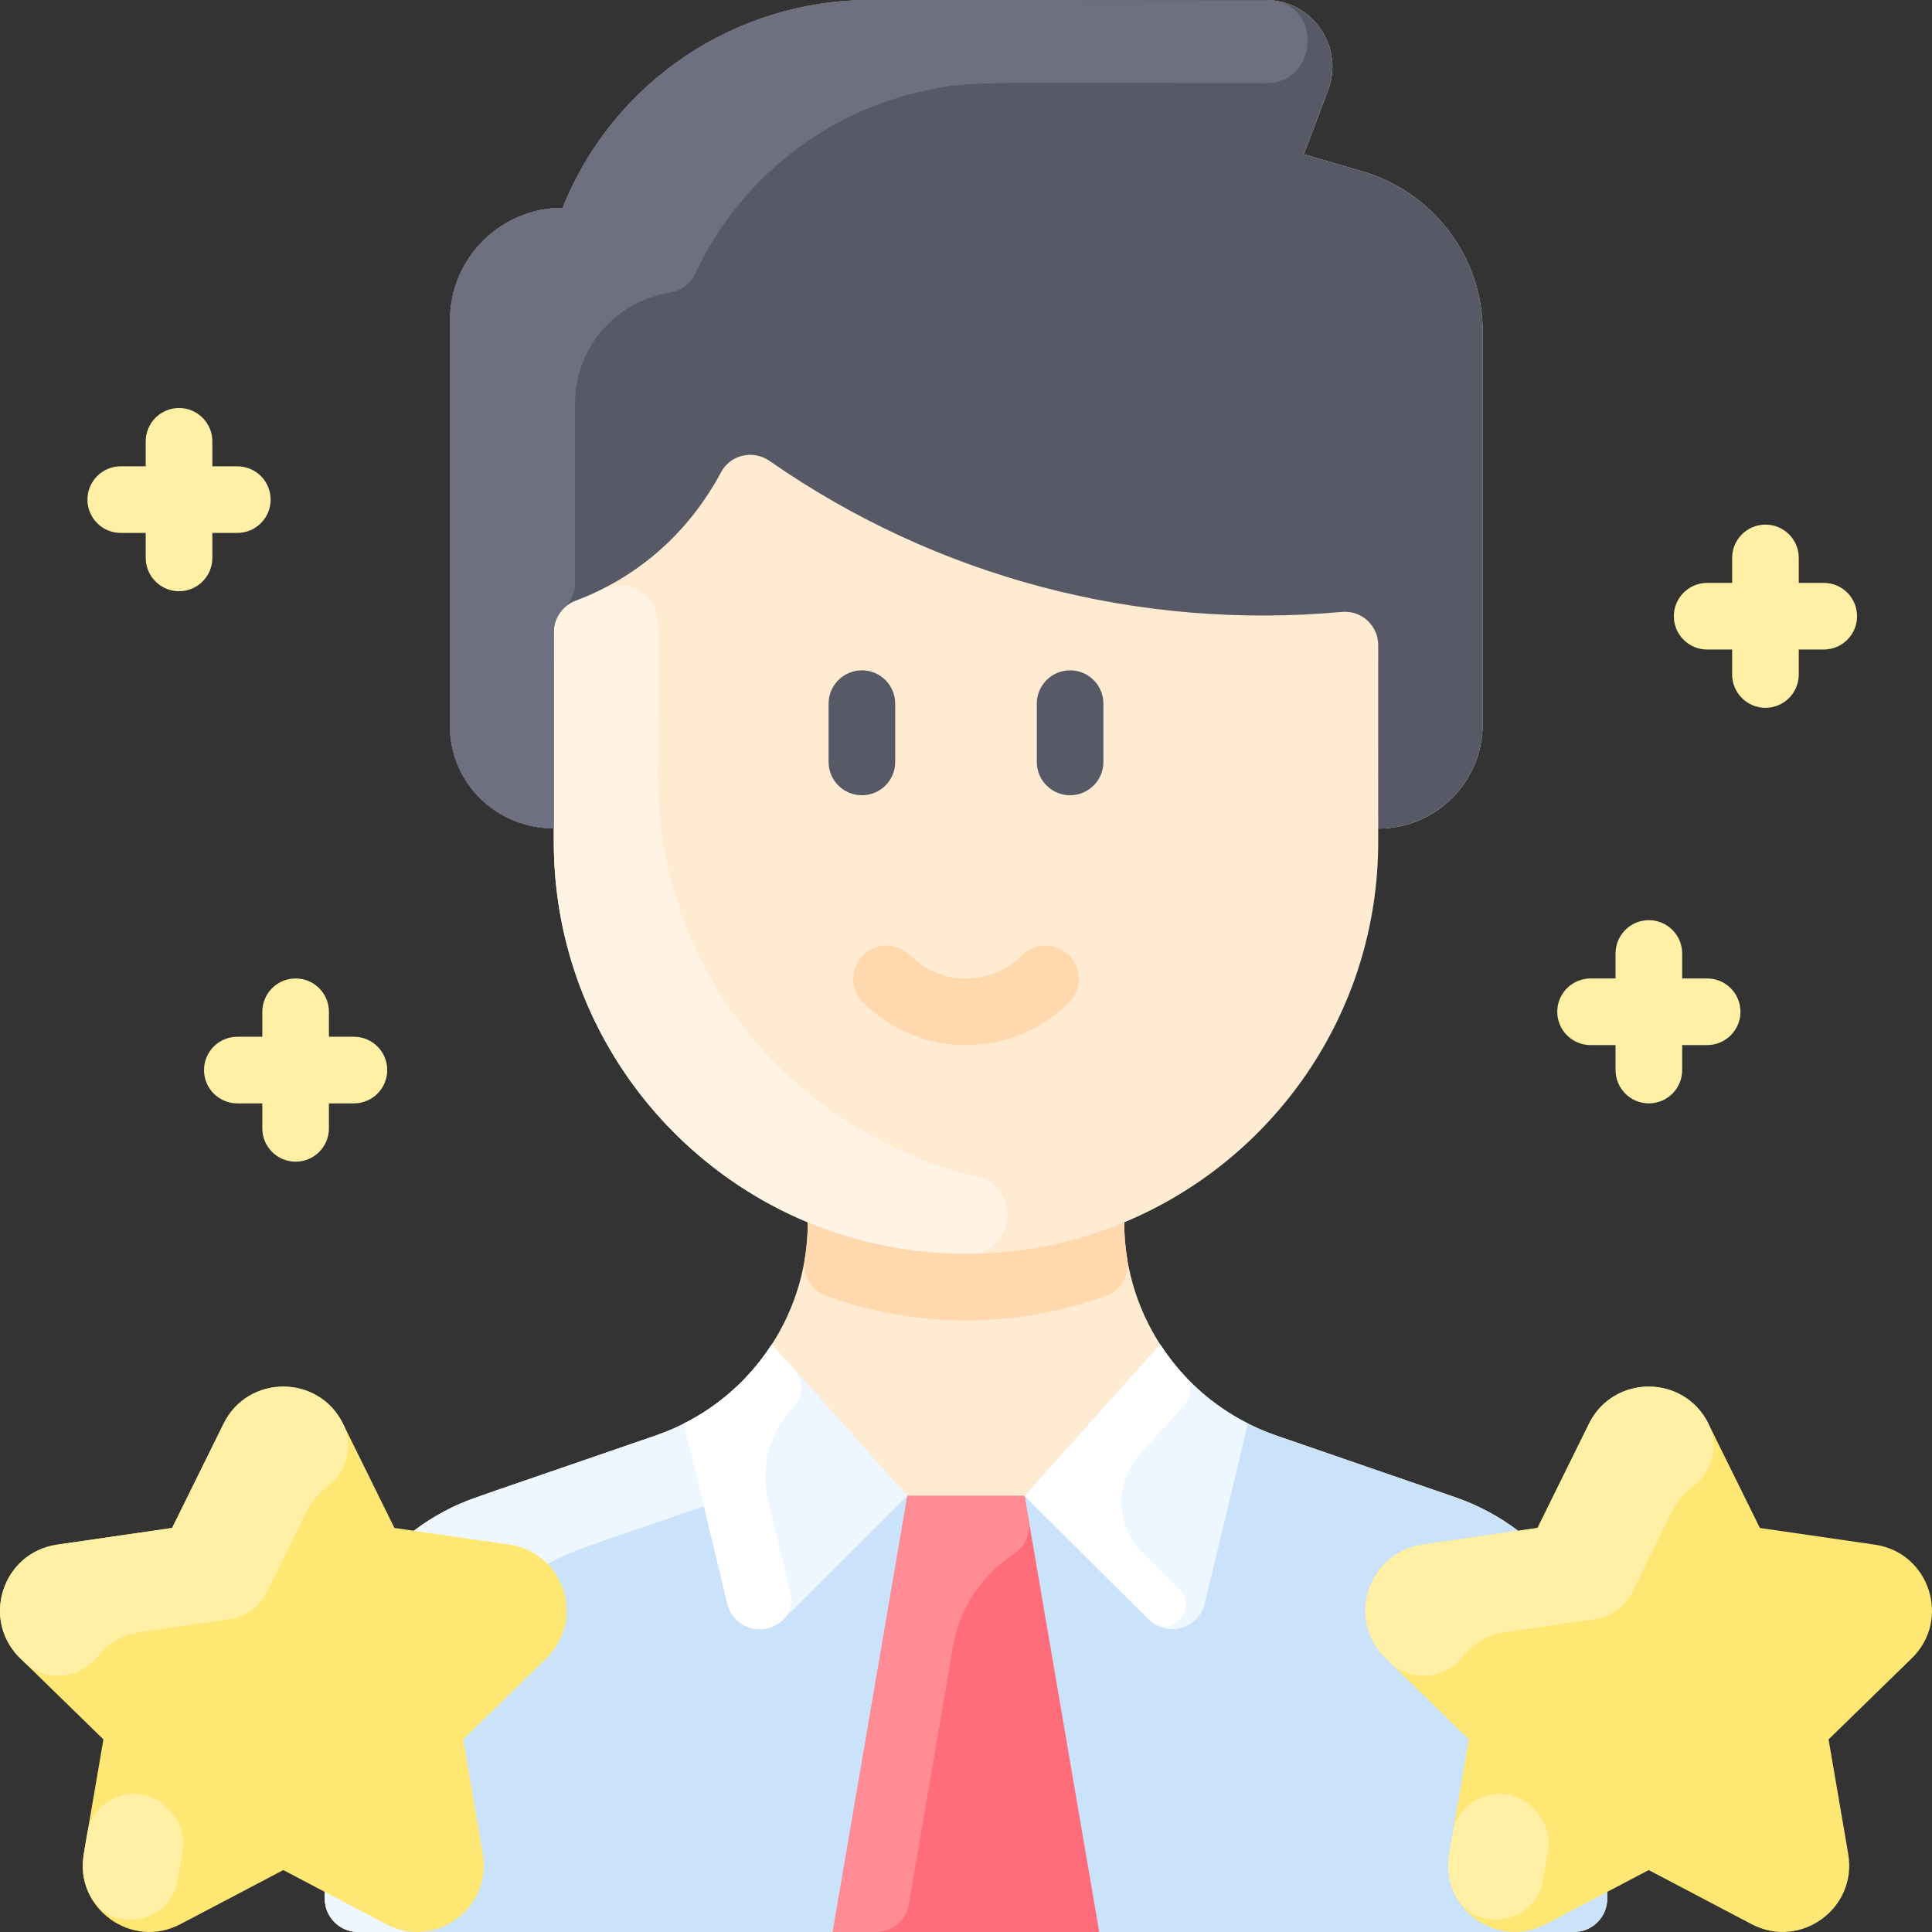 <svg id="Layer_1" enable-background="new 0 0 463.996 463.996" height="512" viewBox="0 0 463.996 463.996" width="512" xmlns="http://www.w3.org/2000/svg"><rect x="0" y="0" width="463.996" height="463.996" fill="#333333" stroke="none"/><path d="m349.588 359.611h-.01c-1.23-.44-40.79-14.06-43.09-14.86-21.782-7.508-36.49-28.052-36.49-51.19 35.82-14.9 61-50.23 61-91.44 0-3.478-.04-3.13.06-3.13 13.8 0 25.015-11.18 25.015-24.97v-94.75c-.06-17.74-12.035-33.24-29.085-38.19l-13.86-4.03 5.82-15.34c3.96-10.46-3.76-21.695-14.95-21.705h-94.99c-32.382-.02-61.716 19.549-73.89 49.915-14.91-.01-27.035 12.08-27.045 26.99v97.46c-.01 13.319 10.754 24.55 24.925 24.55v3.2c0 41.21 25.18 76.54 61 91.44 0 23.086-14.658 43.665-36.49 51.19-11.553 4.019-43.02 14.77-43.12 14.87-21.78 7.55-36.39 28.08-36.39 51.14v45.23c0 4.418 3.582 8 8 8h292c4.418 0 8-3.582 8-8v-45.23c0-23.07-14.62-43.6-36.41-51.15z" fill="#ffebd2"/><path d="m234.835 282.709c10.672 2.532 8.876 18.329-2.092 18.41-54.853.406-99.745-43.916-99.745-98.997v-50.348c0-3.34 2.091-6.318 5.221-7.498 2.15-.805 4.226-1.713 6.223-2.706 6.219-3.092 13.53 1.278 13.589 8.223.065 7.721.046 19.146-.033 36.33-.225 49.176 34.709 86.591 76.837 96.586z" fill="#fff3e4"/><path d="m265.559 311.253c-22.417 8.024-45.802 7.626-67.147-.011-3.611-1.292-5.776-5.007-5.147-8.79.483-2.906.732-5.878.732-8.89 23.648 9.843 51.204 10.321 76 0 0 3.012.249 5.984.732 8.89.631 3.791-1.551 7.505-5.17 8.801z" fill="#ffd9ad"/><path d="m207.248 240.736c-3.123-3.126-3.12-8.191.005-11.314 3.126-3.123 8.191-3.12 11.314.005 7.419 7.427 19.44 7.429 26.86 0 3.124-3.125 8.188-3.128 11.314-.005 3.125 3.123 3.128 8.188.005 11.314-13.673 13.687-35.822 13.689-49.498 0z" fill="#ffd9ad"/><path d="m206.998 190.991c-4.418 0-8-3.582-8-8v-14c0-4.418 3.582-8 8-8s8 3.582 8 8v14c0 4.419-3.582 8-8 8z" fill="#585966"/><path d="m256.998 190.991c-4.418 0-8-3.582-8-8v-14c0-4.418 3.582-8 8-8s8 3.582 8 8v14c0 4.419-3.582 8-8 8z" fill="#585966"/><path d="m356.073 79.271v94.75c0 13.79-11.215 24.97-25.015 24.97-.1 0-.06 2.115-.06-44.059 0-4.69-4.017-8.394-8.687-7.97-48.891 4.438-97.214-8.235-137.52-36.278-3.92-2.728-9.363-1.491-11.617 2.719-8.082 15.094-20.532 25.464-34.955 30.872-3.135 1.175-5.221 4.151-5.221 7.498v47.148c-14.167 0-24.935-11.226-24.925-24.55v-97.46c.01-14.91 12.135-27 27.045-26.99 11.878-29.626 40.716-49.935 73.89-49.915h94.99c11.19.01 18.91 11.245 14.95 21.705l-5.82 15.34 13.86 4.03c17.05 4.95 29.055 20.45 29.085 38.19z" fill="#585966"/><path d="m304.038 19.991c-69.988-.028-70.571-.559-80.69 1.53-24.151 4.724-45.511 20.969-56.416 44.224-1.114 2.375-3.344 4.09-5.937 4.487-12.937 1.978-22.891 13.16-22.9 26.679v43.193c-.001 2.189-.891 4.306-2.503 5.786-1.617 1.485-2.594 3.6-2.594 5.883 0 50.768.117 47.148-.21 47.148-12.888 0-23.431-9.835-24.62-22.02-.197-1.819-.171 4.98-.095-99.99.011-14.829 12.044-26.99 27.045-26.99 12.322-30.735 41.981-49.92 73.85-49.92 0 0 95.65.05 95.98.07 12.655.667 11.904 19.926-.91 19.92z" fill="#6e6f80"/><path d="m349.588 359.611h-.01c-1.23-.44-40.79-14.06-43.09-14.86-11.015-3.797-21.047-11.272-27.86-21.87l-32.56 36.38h-28.14l-32.56-36.38c-6.811 10.595-16.843 18.072-27.86 21.87-11.553 4.019-43.02 14.77-43.12 14.87-21.78 7.55-36.39 28.08-36.39 51.14v45.23c0 4.418 3.582 8 8 8h292c4.418 0 8-3.582 8-8v-45.23c0-23.07-14.62-43.6-36.41-51.15z" fill="#cbe3fa"/><path d="m204.138 343.851c-5.891 5.891-13.05 10.287-20.63 12.9-11.553 4.019-43.02 14.77-43.12 14.87-21.78 7.55-36.39 28.08-36.39 51.14v33.23c0 4.418-3.582 8-8 8h-10c-4.418 0-8-3.582-8-8v-45.23c0-23.06 14.61-43.59 36.39-51.14.1-.1 31.612-10.867 43.12-14.87 11.015-3.797 21.047-11.272 27.86-21.87z" fill="#eef7ff"/><path d="m299.708 341.871-10.385 43.27c-1.457 6.07-8.998 8.205-13.423 3.802l-29.832-29.682 32.56-36.38c5.13 7.98 12.35 14.59 21.08 18.99z" fill="#eef7ff"/><path d="m283.225 381.655c4.697 4.674-2.17 12.417-7.326 7.288l-29.832-29.682 32.56-36.38c1.709 2.651 3.642 5.155 5.785 7.472 1.818 1.966 1.866 4.981.08 6.976l-10.805 12.071c-6.05 6.75-5.75 17.05.68 23.44z" fill="#fff"/><path d="m185.368 322.881 32.56 36.38-29.832 29.682c-4.425 4.403-11.964 2.269-13.421-3.802l-10.388-43.26c8.731-4.4 15.951-11.02 21.081-19z" fill="#eef7ff"/><path d="m190.783 328.928c2.204 2.461 2.259 6.206.051 8.665-4.061 4.524-8.926 12.136-6.297 23.099l5.303 22.091c.532 2.216-.13 4.552-1.745 6.16-4.429 4.411-11.967 2.267-13.421-3.802-11.545-48.205-10.388-43.164-10.388-43.27 8.73-4.4 15.95-11.01 21.08-18.99z" fill="#fff"/><path d="m246.068 359.261 17.93 104.73h-64l17.93-104.73z" fill="#ff6d7a"/><path d="m247.071 365.138c.543 3.183-.908 6.337-3.61 8.104-7.53 4.926-12.994 12.852-14.604 22.269l-10.582 61.829c-.657 3.842-3.988 6.65-7.885 6.65h-10.393l17.93-104.73h28.14z" fill="#ff8c95"/><path d="m450.288 370.971c13.12 1.91 18.35 18.03 8.86 27.28l-19.99 19.49 4.72 27.52c2.24 13.06-11.47 23.03-23.2 16.86l-24.72-13-24.71 13c-11.73 6.17-25.444-3.8-23.204-16.86l4.724-27.52-19.999-19.49c-9.49-9.25-4.25-25.37 8.86-27.28l27.635-4.01 12.355-25.04c5.87-11.88 22.82-11.88 28.68 0l12.359 25.04z" fill="#ffe773"/><path d="m410.299 341.921c2.616 5.299.965 11.654-3.805 15.143-1.97 1.441-3.661 3.394-4.874 5.857l-9.553 19.353c-1.757 3.56-5.154 6.028-9.083 6.598l-21.354 3.099c-4.333.633-7.807 2.815-10.173 5.787-4.458 5.6-12.628 6.402-17.752 1.404l-.936-.911c-9.49-9.25-4.26-25.37 8.86-27.28l27.635-4.01 12.355-25.04c5.86-11.88 22.813-11.881 28.68 0z" fill="#fff0a6"/><path d="m371.755 444.607-1.191 6.953c-1.85 10.796-16.672 13.058-21.304 3.132-2.402-5.147-1.289-9.014-.362-14.432 1.538-8.991 12.532-12.567 19.063-6.199l.538.525c2.667 2.601 3.885 6.349 3.256 10.021z" fill="#fff0a6"/><path d="m122.368 370.971c13.11 1.91 18.35 18.03 8.86 27.28l-20 19.49 4.72 27.52c2.24 13.06-11.47 23.03-23.2 16.86l-24.71-13-24.72 13c-11.73 6.17-25.44-3.8-23.2-16.86l4.72-27.52-19.99-19.49c-9.49-9.25-4.26-25.37 8.86-27.28l27.63-4.01 12.36-25.04c5.86-11.88 22.81-11.88 28.68 0l12.35 25.04z" fill="#ffe773"/><g fill="#fff0a6"><path d="m82.378 341.921c2.616 5.299.963 11.654-3.806 15.143-1.97 1.441-3.661 3.394-4.874 5.857l-9.553 19.353c-1.757 3.56-5.154 6.028-9.083 6.598l-21.354 3.099c-4.333.633-7.807 2.815-10.173 5.787-4.458 5.6-12.628 6.402-17.752 1.404l-.935-.911c-9.49-9.25-4.26-25.37 8.86-27.28l27.63-4.01 12.36-25.04c5.86-11.88 22.813-11.881 28.68 0z"/><path d="m43.833 444.607-1.191 6.953c-1.85 10.796-16.672 13.058-21.304 3.132-2.4-5.143-1.294-8.996-.362-14.432 1.541-8.991 12.532-12.567 19.063-6.199l.538.525c2.667 2.601 3.885 6.349 3.256 10.021z"/><path d="m409.998 234.991h-6v-6c0-4.418-3.582-8-8-8s-8 3.582-8 8v6h-6c-4.418 0-8 3.582-8 8s3.582 8 8 8h6v6c0 4.418 3.582 8 8 8s8-3.582 8-8v-6h6c4.418 0 8-3.582 8-8s-3.582-8-8-8z"/><path d="m437.998 139.991h-6v-6c0-4.418-3.582-8-8-8s-8 3.582-8 8v6h-6c-4.418 0-8 3.582-8 8s3.582 8 8 8h6v6c0 4.418 3.582 8 8 8s8-3.582 8-8v-6h6c4.418 0 8-3.582 8-8s-3.582-8-8-8z"/><path d="m84.998 248.991h-6v-6c0-4.418-3.582-8-8-8s-8 3.582-8 8v6h-6c-4.418 0-8 3.582-8 8s3.582 8 8 8h6v6c0 4.418 3.582 8 8 8s8-3.582 8-8v-6h6c4.418 0 8-3.582 8-8s-3.582-8-8-8z"/><path d="m50.998 127.991h6c4.418 0 8-3.582 8-8s-3.582-8-8-8h-6v-6c0-4.418-3.582-8-8-8s-8 3.582-8 8v6h-6c-4.418 0-8 3.582-8 8s3.582 8 8 8h6v6c0 4.418 3.582 8 8 8s8-3.582 8-8z"/></g></svg>